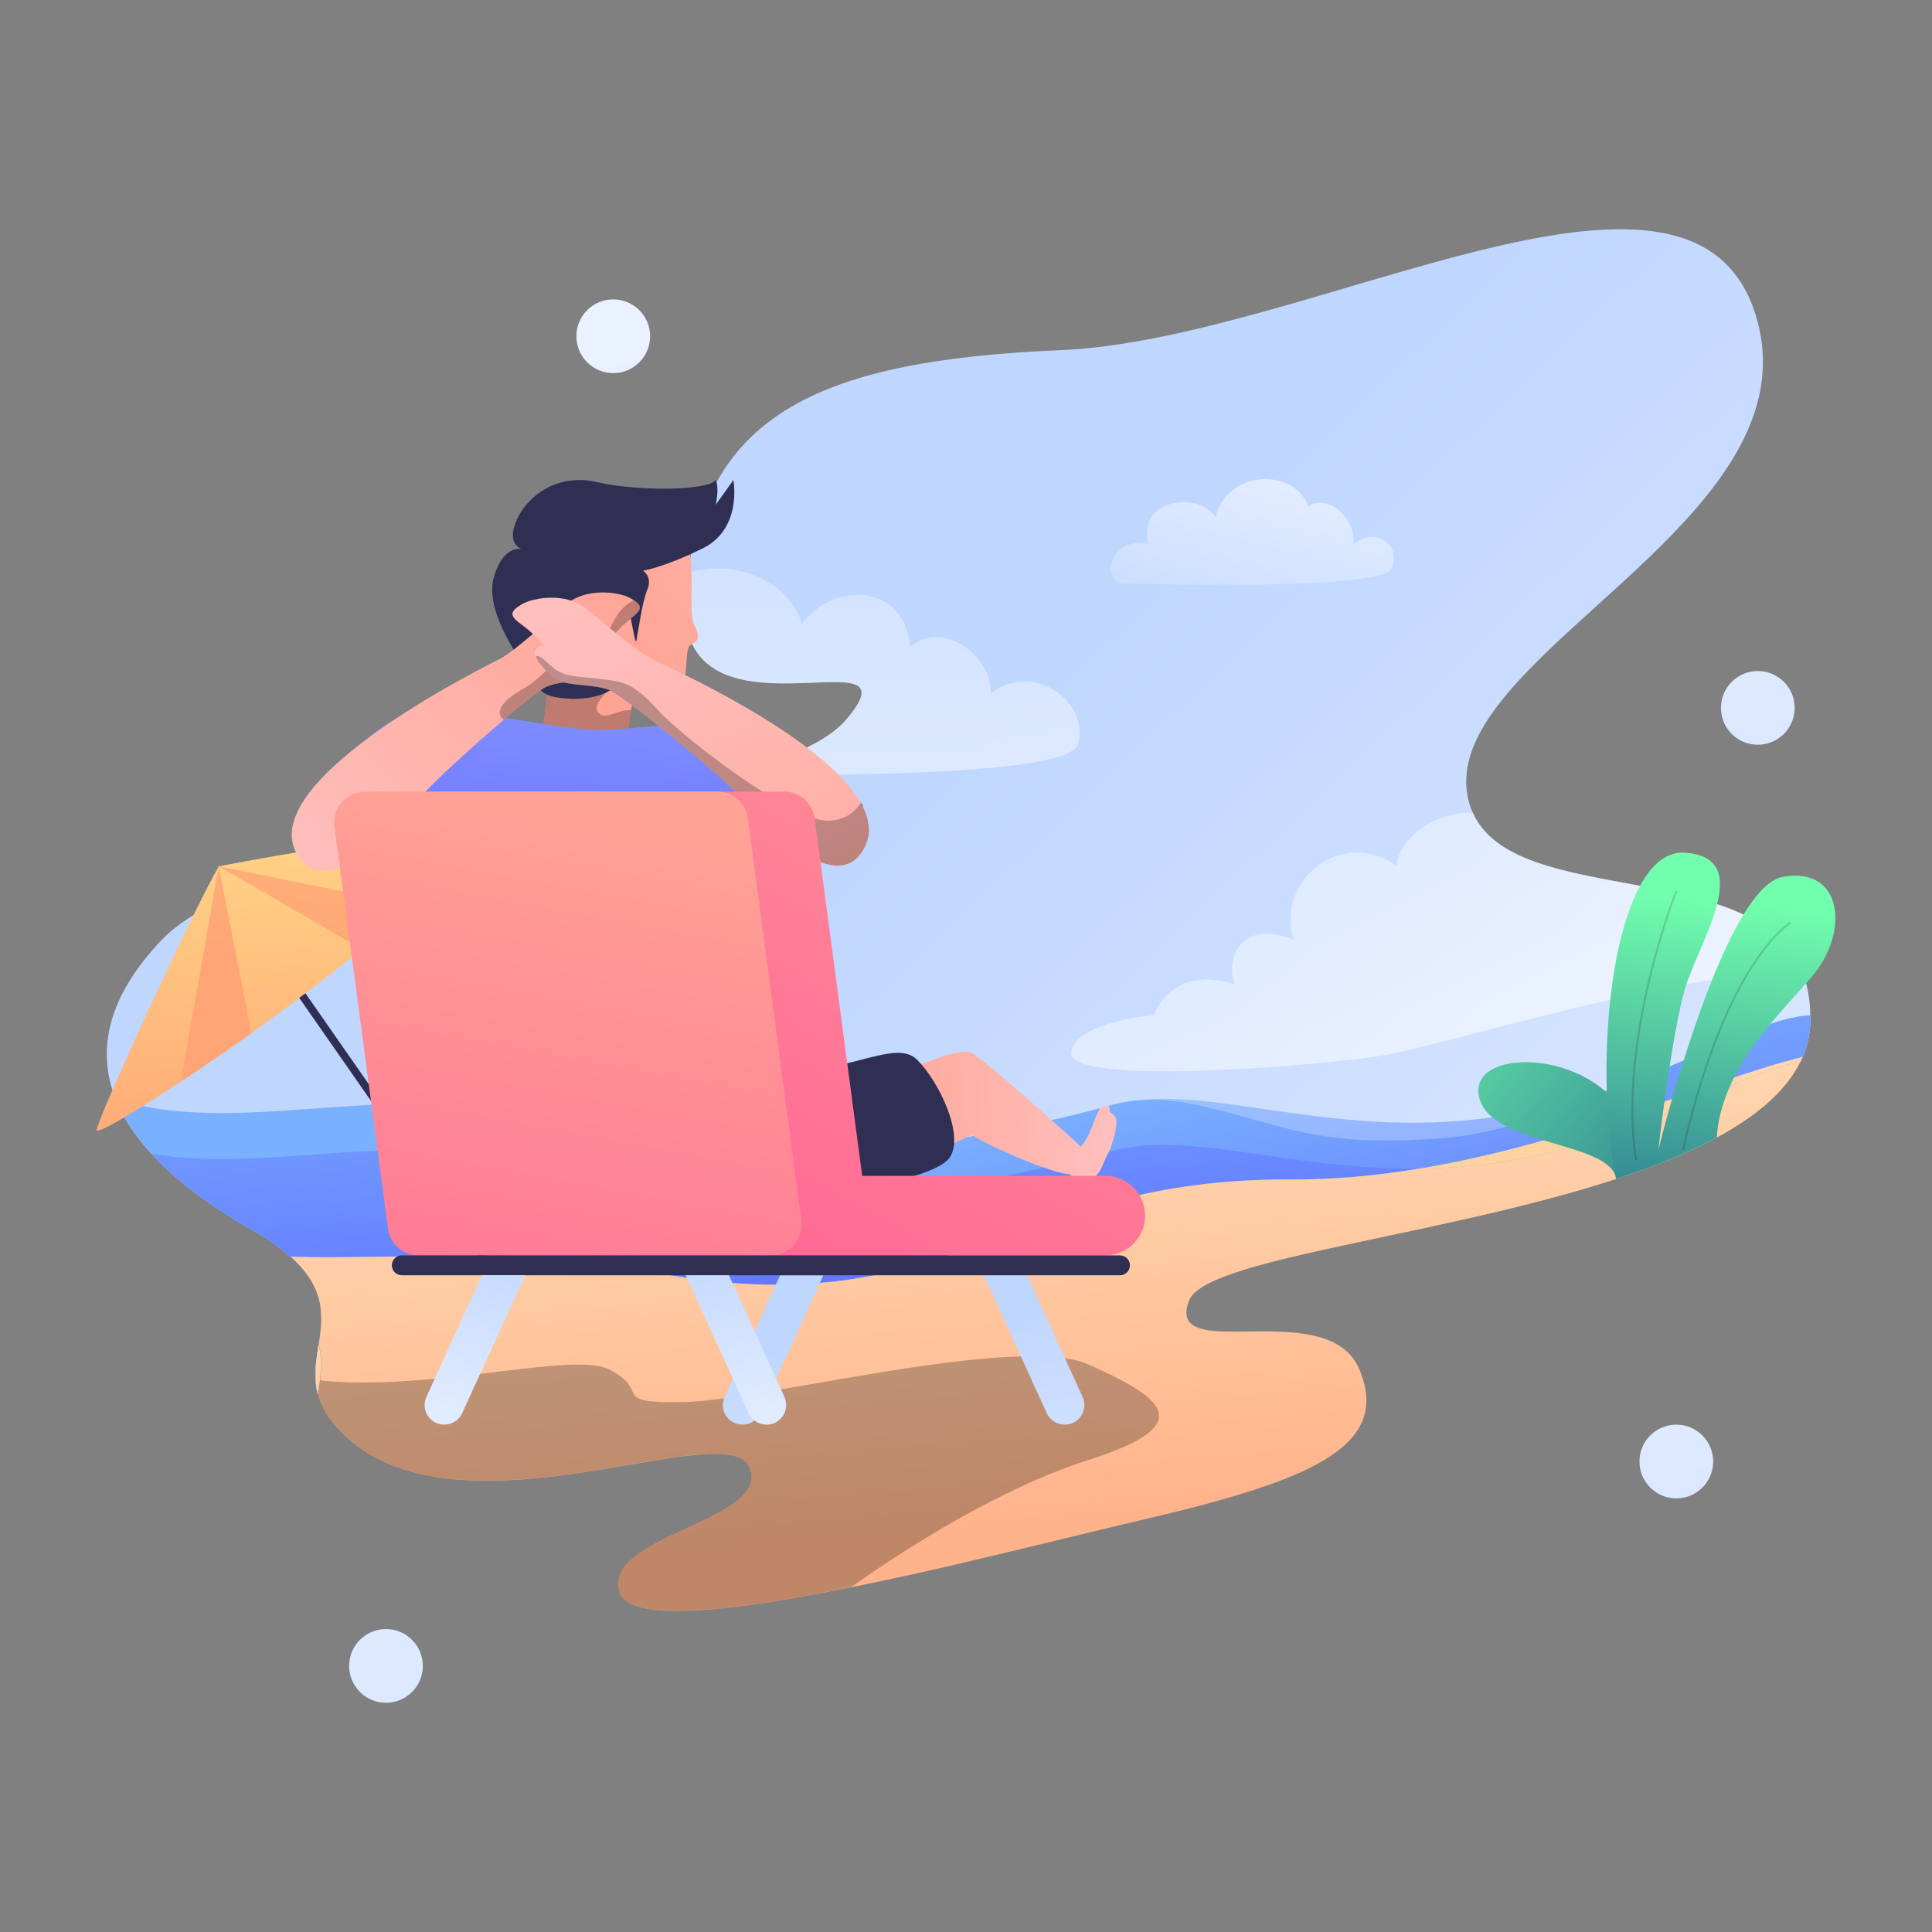 <?xml version="1.0" encoding="UTF-8"?>
<svg xmlns="http://www.w3.org/2000/svg" version="1.1" xmlns:xlink="http://www.w3.org/1999/xlink" viewBox="0 0 500 500">
  <rect x="0" y="0" width="500" height="500" fill="#808080" stroke="none"/>
  <defs>
    <style>
      .cls-1 {
        fill: url(#linear-gradient-15);
      }

      .cls-2 {
        fill: url(#linear-gradient-13);
      }

      .cls-3 {
        fill: url(#linear-gradient-28);
      }

      .cls-4 {
        fill: url(#linear-gradient-2);
      }

      .cls-5 {
        fill: url(#linear-gradient-25);
      }

      .cls-6 {
        fill: url(#linear-gradient-10);
      }

      .cls-7 {
        fill: url(#linear-gradient-12);
      }

      .cls-8 {
        fill: url(#linear-gradient-27);
      }

      .cls-9 {
        fill: #fff;
      }

      .cls-9, .cls-10 {
        mix-blend-mode: overlay;
        opacity: .25;
      }

      .cls-11 {
        fill: url(#linear-gradient-26);
      }

      .cls-12 {
        fill: url(#linear-gradient-4);
      }

      .cls-13 {
        fill: url(#linear-gradient-30);
      }

      .cls-14 {
        fill: url(#linear-gradient-3);
      }

      .cls-15 {
        fill: url(#linear-gradient-5);
      }

      .cls-16 {
        fill: url(#linear-gradient-22);
      }

      .cls-17 {
        fill: url(#linear-gradient-24);
      }

      .cls-18 {
        isolation: isolate;
      }

      .cls-19 {
        fill: url(#linear-gradient-8);
      }

      .cls-20 {
        stroke: #2f2f54;
        stroke-width: 2px;
      }

      .cls-20, .cls-21 {
        fill: none;
        stroke-miterlimit: 10;
      }

      .cls-22 {
        fill: url(#linear-gradient-14);
      }

      .cls-23 {
        fill: url(#linear-gradient-29);
      }

      .cls-24 {
        fill: url(#linear-gradient-20);
      }

      .cls-25 {
        fill: url(#linear-gradient-17);
      }

      .cls-26 {
        fill: url(#linear-gradient-7);
      }

      .cls-27 {
        fill: url(#linear-gradient-9);
      }

      .cls-28 {
        fill: url(#linear-gradient-11);
      }

      .cls-29 {
        fill: url(#linear-gradient-19);
      }

      .cls-30 {
        fill: url(#linear-gradient-6);
      }

      .cls-21 {
        opacity: .15;
        stroke: #000;
        stroke-width: .5px;
      }

      .cls-31 {
        fill: url(#linear-gradient-21);
      }

      .cls-32 {
        fill: url(#linear-gradient-32);
      }

      .cls-33 {
        fill: url(#linear-gradient-16);
      }

      .cls-34 {
        fill: #2f2f54;
      }

      .cls-35 {
        fill: url(#linear-gradient);
      }

      .cls-36 {
        fill: url(#linear-gradient-23);
      }

      .cls-37 {
        fill: url(#linear-gradient-31);
      }

      .cls-38 {
        fill: url(#linear-gradient-18);
      }
    </style>
    <linearGradient id="linear-gradient" x1="82.42" y1="346.48" x2="82.32" y2="358.48" gradientUnits="userSpaceOnUse">
      <stop offset="0" stop-color="#bfd6ff"/>
      <stop offset="1" stop-color="#fff"/>
    </linearGradient>
    <linearGradient id="linear-gradient-2" x1="249.91" y1="190.8" x2="629.4" y2="591.65" xlink:href="#linear-gradient"/>
    <linearGradient id="linear-gradient-3" x1="279.05" y1="72.42" x2="460.14" y2="442.74" gradientUnits="userSpaceOnUse">
      <stop offset="0" stop-color="#fff" stop-opacity="0"/>
      <stop offset="1" stop-color="#fff"/>
    </linearGradient>
    <linearGradient id="linear-gradient-4" x1="228.06" y1="29.7" x2="228.74" y2="410.2" xlink:href="#linear-gradient-3"/>
    <linearGradient id="linear-gradient-5" x1="82.73" y1="350.23" x2="82.09" y2="357.22" gradientUnits="userSpaceOnUse">
      <stop offset="0" stop-color="#7ab1ff"/>
      <stop offset="1" stop-color="#5454ff"/>
    </linearGradient>
    <linearGradient id="linear-gradient-6" x1="252.91" y1="289.98" x2="279.87" y2="409.53" xlink:href="#linear-gradient-5"/>
    <linearGradient id="linear-gradient-7" x1="199.8" y1="251.66" x2="208.96" y2="383.92" xlink:href="#linear-gradient-5"/>
    <linearGradient id="linear-gradient-8" x1="269.66" y1="289.27" x2="277.8" y2="393.05" gradientUnits="userSpaceOnUse">
      <stop offset="0" stop-color="#ffd6ae"/>
      <stop offset="1" stop-color="#ffb38b"/>
    </linearGradient>
    <linearGradient id="linear-gradient-9" x1="82.41" y1="349.7" x2="82.32" y2="357.46" gradientUnits="userSpaceOnUse">
      <stop offset="0" stop-color="#ffd6ae"/>
      <stop offset="1" stop-color="#ffd2a1"/>
    </linearGradient>
    <linearGradient id="linear-gradient-10" x1="417.02" y1="276.91" x2="416.81" y2="294.96" xlink:href="#linear-gradient-9"/>
    <linearGradient id="linear-gradient-11" x1="87.71" y1="298.71" x2="73.13" y2="204.44" gradientTransform="translate(18.29 .34) rotate(5.07)" gradientUnits="userSpaceOnUse">
      <stop offset="0" stop-color="#ffa475"/>
      <stop offset="1" stop-color="#ffd686"/>
    </linearGradient>
    <linearGradient id="linear-gradient-12" x1="62.79" y1="245.47" x2="69.23" y2="112.2" xlink:href="#linear-gradient-11"/>
    <linearGradient id="linear-gradient-13" x1="82.24" y1="246.41" x2="88.69" y2="113.14" xlink:href="#linear-gradient-11"/>
    <linearGradient id="linear-gradient-14" x1="199.79" y1="349.45" x2="187.59" y2="470.18" xlink:href="#linear-gradient"/>
    <linearGradient id="linear-gradient-15" x1="-161.33" y1="340.04" x2="-173.53" y2="460.77" gradientTransform="translate(105.64) rotate(-180) scale(1 -1)" xlink:href="#linear-gradient"/>
    <linearGradient id="linear-gradient-16" x1="222.17" y1="299.58" x2="286.6" y2="295.51" gradientUnits="userSpaceOnUse">
      <stop offset="0" stop-color="#ffa495"/>
      <stop offset="1" stop-color="#ffbfbd"/>
    </linearGradient>
    <linearGradient id="linear-gradient-17" x1="221.6" y1="290.65" x2="286.04" y2="286.58" xlink:href="#linear-gradient-16"/>
    <linearGradient id="linear-gradient-18" x1="156.67" y1="168.75" x2="241.79" y2="99.23" xlink:href="#linear-gradient-16"/>
    <linearGradient id="linear-gradient-19" x1="152.47" y1="160.73" x2="147.38" y2="279.77" gradientUnits="userSpaceOnUse">
      <stop offset="0" stop-color="#8b9cff"/>
      <stop offset="1" stop-color="#5454ff"/>
    </linearGradient>
    <linearGradient id="linear-gradient-20" x1="165.72" y1="145.21" x2="73.83" y2="229.3" xlink:href="#linear-gradient-16"/>
    <linearGradient id="linear-gradient-21" x1="230.67" y1="290.93" x2="160.81" y2="149.17" xlink:href="#linear-gradient-16"/>
    <linearGradient id="linear-gradient-22" x1="282.88" y1="115.82" x2="150.62" y2="352.53" gradientUnits="userSpaceOnUse">
      <stop offset="0" stop-color="#ffa495"/>
      <stop offset="1" stop-color="#ff5c96"/>
    </linearGradient>
    <linearGradient id="linear-gradient-23" x1="158.06" y1="204.98" x2="117.37" y2="424.73" xlink:href="#linear-gradient-22"/>
    <linearGradient id="linear-gradient-24" x1="128.7" y1="315.89" x2="110.39" y2="412.88" xlink:href="#linear-gradient"/>
    <linearGradient id="linear-gradient-25" x1="-79.03" y1="315.89" x2="-97.34" y2="412.88" gradientTransform="translate(105.64) rotate(-180) scale(1 -1)" xlink:href="#linear-gradient"/>
    <linearGradient id="linear-gradient-26" x1="353.15" y1="246.56" x2="452.1" y2="327.95" gradientUnits="userSpaceOnUse">
      <stop offset="0" stop-color="#72ffad"/>
      <stop offset="1" stop-color="#22668d"/>
    </linearGradient>
    <linearGradient id="linear-gradient-27" x1="447.29" y1="233.23" x2="438.13" y2="331.41" xlink:href="#linear-gradient-26"/>
    <linearGradient id="linear-gradient-28" x1="315.48" y1="179.29" x2="341.42" y2="78.56" xlink:href="#linear-gradient"/>
    <linearGradient id="linear-gradient-29" x1="220.58" y1="513.24" x2="129.01" y2="-117.54" xlink:href="#linear-gradient"/>
    <linearGradient id="linear-gradient-30" x1="510.52" y1="364.96" x2="389.45" y2="-30.8" xlink:href="#linear-gradient"/>
    <linearGradient id="linear-gradient-31" x1="155.49" y1="612.91" x2="34.43" y2="217.15" xlink:href="#linear-gradient"/>
    <linearGradient id="linear-gradient-32" x1="489.44" y1="560.01" x2="368.37" y2="164.24" xlink:href="#linear-gradient"/>
  </defs>
  <!-- Generator: Adobe Illustrator 28.6.0, SVG Export Plug-In . SVG Version: 1.2.0 Build 709)  -->
  <g class="cls-18">
    <g id="OBJECTS">
      <g>
        <g>
          <path class="cls-35" d="M82.26,360.92c-.11-.43-.23-.86-.31-1.28-.11-.63-.2-1.28-.26-1.91-.06-.94-.09-1.88-.03-2.83-.03-.29,0-.6.03-.91v-.14c.09-1.17.23-2.34.4-3.51.11-.77.23-1.54.34-2.34,1.2,4.42.49,8.65-.17,12.93Z"/>
          <path class="cls-4" d="M468.53,262.73c0,.69,0,1.4-.03,2.14-.11,3.03-.8,5.91-1.94,8.62-.2.49-.43.97-.69,1.43-16.64,2.51-38.93,19.64-76.72,25.72-7.65,1.23-14.93,1.74-21.92,1.8-10.9,1.83-22.15,2.88-33.68,2.83-31.71-.17-52.75,7.28-72.81,14.44-24.58,8.76-47.7,17.07-87.26,10.33-44.21-7.51-72.78-3.97-98.33-4.8-2.54-2.28-5.82-4.62-10.1-7.05-1.66-.94-3.25-1.88-4.82-2.85-.8-.51-1.6-1-2.37-1.51-1.97-1.26-3.88-2.57-5.71-3.91-.63-.43-1.26-.91-1.86-1.37-1.83-1.37-3.54-2.74-5.14-4.17-.63-.54-1.23-1.08-1.8-1.63-.71-.63-1.4-1.28-2.06-1.94-.74-.74-1.46-1.51-2.17-2.28-.43-.46-.83-.91-1.2-1.37-1.6-1.83-3.03-3.71-4.25-5.62-.29-.43-.57-.88-.83-1.31-.31-.49-.57-.94-.83-1.43-.34-.6-.66-1.2-.94-1.8-.46-.91-.86-1.83-1.23-2.77-4.85-12.47-2.05-26.26,12.05-41.02,21.84-22.86,101.78-29.71,147.45-42.67,13.93-3.97,24.66-8.48,29.57-14.21,21.01-24.49-46.3,10.53-41.47-33.77.17-1.46.34-2.91.54-4.31,6.17-40.96,34.17-55,96.5-57.63,64.48-2.71,162.81-62.4,179.76-9.5,13.87,43.3-48.04,74.27-68.45,103.98-4.54,6.62-7.02,13.16-6.17,19.78.26,2,.77,3.8,1.51,5.42,11.05,24.98,72.59,11.3,85.14,40.85,1.4,3.28,2.17,7.11,2.23,11.59Z"/>
          <path class="cls-14" d="M466.3,251.14c-37.45,1.26-93.36,19.95-110.6,22.35-22.61,3.14-79.15,7.05-78.47-1.03.69-8.05,21.38-9.73,21.38-9.73,0,0,4.4-13.39,21.01-7.96-2.71-6.11,1.37-17.3,15.27-11.53-5.08-14.59,11.87-29.51,26.46-19.21.8-5.91,7.82-13.67,19.81-13.73,11.05,24.98,72.59,11.3,85.14,40.85Z"/>
          <path class="cls-12" d="M278.95,192.74c-2.43,7.51-58.17,8.08-89.6,7.79,13.93-3.97,24.66-8.48,29.57-14.21,21.01-24.49-46.3,10.53-41.47-33.77.17-1.46.34-2.91.54-4.31,15.7-4.31,27.66,5.02,29.46,13.24,9.08-11.87,27.06-9.73,28.09,5.99,8.14-7.34,21.32,2.14,20.84,11.99,11.39-8.82,25.95,2.8,22.58,13.27Z"/>
          <path class="cls-15" d="M82.26,360.92c-.11-.43-.23-.86-.31-1.28-.11-.63-.2-1.28-.26-1.91-.09-.94-.09-1.88-.03-2.83-.03-.29,0-.6.03-.91v-.14c.09-1.17.23-2.34.4-3.51.11-.77.23-1.54.34-2.34,1.2,4.42.49,8.65-.17,12.93Z"/>
          <path class="cls-30" d="M468.53,262.73c0,.69,0,1.4-.03,2.14-.11,3.03-.8,5.91-1.94,8.62-.2.49-.43.97-.69,1.43-16.64,2.51-38.93,19.64-76.72,25.72-7.65,1.23-14.93,1.74-21.92,1.8-10.9,1.83-22.15,2.88-33.68,2.83-70.56-.37-88.2,36.99-160.07,24.78-44.21-7.51-72.78-3.97-98.33-4.8-2.54-2.28-5.82-4.62-10.1-7.05-1.66-.94-3.25-1.88-4.82-2.85-.8-.51-1.6-1-2.37-1.51-1.97-1.26-3.88-2.57-5.71-3.91-.63-.43-1.26-.91-1.86-1.37-1.83-1.37-3.54-2.74-5.14-4.17-.63-.54-1.23-1.08-1.8-1.63-.71-.63-1.4-1.28-2.06-1.94-.74-.74-1.46-1.51-2.17-2.28-.43-.46-.83-.91-1.2-1.37-1.6-1.83-3.03-3.71-4.25-5.62-.29-.43-.57-.88-.83-1.31-.31-.49-.57-.94-.83-1.43-.34-.6-.66-1.2-.94-1.8-.46-.91-.86-1.83-1.23-2.77,32.37,11.45,82.03-8.13,108.81,8.42,27.49,17.01,101.81,4.62,136.32-3.43l.2-.06c4.85-1.11,8.88-2.17,11.9-3.03,2.17-.63,4.45-1.06,6.77-1.34.03-.03.06-.03.09,0,23.61-2.8,54.52,10.48,95.22,3.94,10.59-1.71,19.95-4.28,28.32-7.14,23.12-7.93,38.65-18.21,51.06-18.87Z"/>
          <path class="cls-26" d="M367.23,302.43c-10.9,1.83-22.15,2.88-33.68,2.83-70.56-.37-88.2,36.99-160.07,24.78-44.21-7.51-72.78-3.97-98.33-4.8-2.54-2.28-5.82-4.62-10.1-7.05-1.66-.94-3.25-1.88-4.82-2.85-.8-.51-1.6-1-2.37-1.51-1.97-1.26-3.88-2.57-5.71-3.91-.63-.43-1.26-.91-1.86-1.37-1.83-1.37-3.54-2.74-5.14-4.17-.63-.54-1.23-1.08-1.8-1.63-.71-.63-1.4-1.28-2.06-1.94-.74-.74-1.46-1.51-2.17-2.28,31.97,5.77,75.21-9.02,99.53,6.02,31.43,19.44,123.99.49,148.42-6.51,20.24-5.77,46.33,4.77,80.15,4.4Z"/>
          <path class="cls-19" d="M465.87,274.92c-.31.63-.66,1.26-1.03,1.88-.37.63-.77,1.23-1.2,1.86-.43.6-.86,1.2-1.34,1.77-.43.54-.88,1.08-1.34,1.6-.06.06-.11.14-.2.2-.51.54-1.03,1.08-1.57,1.63-.43.43-.86.83-1.31,1.23-.74.69-1.54,1.37-2.37,2-.49.4-.97.8-1.48,1.17-.26.2-.51.4-.8.6-.48.34-1,.69-1.48,1.03-1.66,1.14-3.45,2.25-5.31,3.31-.71.43-1.43.83-2.17,1.2-3.03,1.66-6.25,3.2-9.68,4.65-.77.34-1.6.69-2.4,1-1.2.49-2.4.97-3.62,1.46-.8.29-1.6.6-2.4.88-1.03.37-2.06.77-3.11,1.11-1.57.54-3.17,1.08-4.77,1.63h-.03c-11.25,3.68-23.41,6.79-35.42,9.56-2.88.66-5.74,1.28-8.56,1.91s-5.62,1.26-8.42,1.83c-1.08.26-2.2.49-3.28.71-1.11.23-2.2.46-3.28.69-4.8,1.03-9.42,2-13.84,2.97-1.54.34-3.05.66-4.54,1-.2.06-.43.09-.63.14-.94.2-1.83.4-2.74.63-.91.2-1.8.4-2.68.63-1.6.37-3.14.74-4.65,1.14-.83.2-1.63.4-2.43.63-2.48.66-4.8,1.31-6.88,2-.66.2-1.28.4-1.91.63-4.94,1.71-8.51,3.45-10.25,5.39-.23.23-.4.46-.57.71v.03c-.17.23-.31.49-.4.74-.17.49-.34.91-.46,1.34v.03c-.11.4-.2.8-.23,1.17-.06.57-.06,1.08.03,1.54.03.2.06.34.14.51,0,.06.03.11.06.17.03.14.11.29.17.4.09.14.17.29.26.4.49.66,1.2,1.14,2.08,1.48.26.11.51.2.77.29.29.09.57.17.88.23.31.09.6.14.94.2.51.09,1.03.14,1.6.2.51.06,1.03.09,1.6.11h.17c.54.03,1.14.06,1.74.06,11.62.26,29.37-2.08,34.31,9.88,1.4,3.4,1.97,6.48,1.71,9.28-.03.26-.06.51-.11.77-.03.29-.06.57-.11.83-.09.4-.2.8-.31,1.17-.14.49-.31.97-.54,1.46-2.14,4.97-7.34,9.08-15.41,12.82-.63.29-1.28.57-1.97.86-.71.31-1.46.63-2.23.94-1.23.49-2.51.97-3.85,1.46-2.68.94-5.57,1.88-8.68,2.83-1.54.46-3.14.94-4.79,1.4-5.77,1.63-12.19,3.23-19.18,4.85-10.73,2.51-24.18,5.85-38.36,9.22-2.11.51-4.25,1-6.39,1.51-3.45.83-6.94,1.63-10.42,2.43-2.26.51-4.54,1-6.79,1.51-4.51.97-8.99,1.91-13.42,2.83-.23.06-.46.09-.68.14-1.97.4-3.94.77-5.85,1.14-.94.2-1.86.4-2.8.54-2.14.4-4.28.77-6.37,1.14-2.6.46-5.14.86-7.59,1.23-2.48.37-4.85.71-7.16.97-.91.11-1.83.23-2.71.31-.43.06-.86.11-1.31.14-4.17.43-7.96.66-11.3.66-3.08,0-5.79-.2-8.05-.63-.03,0-.06,0-.09-.03-.46-.09-.88-.2-1.28-.29-.83-.23-1.57-.49-2.23-.77-.2-.06-.4-.17-.6-.29s-.37-.2-.54-.31c-1.06-.66-1.77-1.48-2.11-2.48-.4-1.14-.48-2.23-.31-3.25,0-.14.03-.29.06-.43.06-.29.14-.57.26-.83.11-.37.26-.71.46-1.06.03-.03.03-.06.06-.11.17-.29.37-.57.57-.86.26-.37.57-.74.91-1.11.23-.26.49-.51.77-.74,1.11-1.06,2.48-2.03,4.02-3,.69-.4,1.37-.8,2.11-1.2.23-.11.46-.26.69-.37.54-.29,1.08-.57,1.66-.86.4-.2.8-.4,1.2-.6.83-.4,1.66-.8,2.48-1.17.4-.2.83-.4,1.26-.6,5.05-2.34,10.16-4.62,13.62-7.19.11-.09.23-.17.31-.26.29-.2.54-.43.8-.66.26-.2.46-.4.66-.6.23-.2.46-.43.66-.66.31-.37.6-.74.83-1.11.14-.17.26-.37.31-.54.23-.37.4-.77.49-1.14.09-.2.14-.43.17-.66.2-1.11.06-2.28-.51-3.54-6.28-13.87-78.98,22.38-107.32-10.85-1.2-1.4-2.11-2.8-2.83-4.17-.26-.51-.51-1.06-.71-1.57-.29-.69-.51-1.37-.69-2.06.2-1.2.37-2.43.54-3.62.37-3.05.49-6.14-.37-9.31.46-3.14.88-6.31.46-9.53,0-.09,0-.17-.03-.26-.06-.51-.14-1.03-.29-1.57-.03-.14-.09-.31-.14-.49-.03-.23-.11-.49-.2-.71-.4-1.31-.97-2.63-1.77-3.97-1.23-2.03-2.91-4.11-5.31-6.22,25.55.83,54.12-2.71,98.33,4.8,71.87,12.22,89.51-25.15,160.07-24.78,11.53.06,22.78-1,33.68-2.83,6.99-.06,14.27-.57,21.92-1.8,10.22-1.66,19.3-4.11,27.43-6.88,4.91-1.63,9.45-3.37,13.7-5.14.48-.2.94-.37,1.43-.57,5.88-2.48,11.19-4.91,16.04-7.02,6.85-3,12.76-5.31,18.12-6.11Z"/>
          <path class="cls-10" d="M281.71,377.84c-22.06,6.99-46.67,22.38-61.42,32.91-1.97.4-3.94.77-5.85,1.14-.94.2-1.86.4-2.8.54-2.14.4-4.28.77-6.37,1.14-2.6.46-5.14.86-7.59,1.23-2.48.37-4.85.71-7.16.97-.91.11-1.83.23-2.71.31-.43.06-.86.11-1.31.14-4.17.43-7.96.66-11.3.66-3.08,0-5.79-.2-8.05-.63-.03,0-.06,0-.09-.03-.46-.09-.88-.2-1.28-.29-.83-.23-1.57-.49-2.23-.77-.2-.06-.4-.17-.6-.29s-.37-.2-.54-.31c-1.06-.66-1.77-1.48-2.11-2.48-.4-1.14-.48-2.23-.31-3.25,0-.14.03-.29.06-.43.06-.29.14-.57.26-.83.11-.37.26-.71.46-1.06.03-.03.03-.06.06-.11.17-.29.37-.57.57-.86.26-.37.57-.74.91-1.11.23-.26.49-.51.77-.74,1.11-1.06,2.48-2.03,4.02-3,.69-.4,1.37-.8,2.11-1.2.23-.11.46-.26.69-.37.54-.29,1.08-.57,1.66-.86.4-.2.8-.4,1.2-.6.83-.4,1.66-.8,2.48-1.17.4-.2.83-.4,1.26-.6,5.05-2.34,10.16-4.62,13.62-7.19.11-.09.23-.17.31-.26.29-.2.54-.43.8-.66.26-.2.46-.4.66-.6.23-.2.46-.43.66-.66.31-.37.6-.74.83-1.11.14-.17.26-.37.31-.54.23-.37.4-.77.49-1.14.09-.2.14-.43.17-.66.2-1.11.06-2.28-.51-3.54-6.28-13.87-78.98,22.38-107.32-10.85-1.2-1.4-2.11-2.8-2.83-4.17-.26-.51-.51-1.06-.71-1.57-.29-.69-.51-1.37-.69-2.06.2-1.2.37-2.43.54-3.62,28.94,2.97,65.28-7.62,74.81-2.85,11.19,5.62-.48,8.93,19.84,8.42,20.35-.51,86.2-17.78,104.27-9.68,18.07,8.13,29.74,15.27,0,24.66Z"/>
          <path class="cls-27" d="M82.26,360.92c-.11-.43-.23-.86-.31-1.28-.11-.63-.2-1.28-.26-1.91-.06-.94-.09-1.88-.03-2.83-.03-.29,0-.6.03-.91v-.14c.09-1.17.23-2.34.4-3.51.11-.77.23-1.54.34-2.34,1.2,4.42.49,8.65-.17,12.93Z"/>
          <path class="cls-6" d="M466.56,273.49c-.2.49-.43.97-.69,1.43-16.64,2.51-38.93,19.64-76.72,25.72-7.65,1.23-14.93,1.74-21.92,1.8,40.13-6.56,75.18-22.95,99.33-28.94Z"/>
          <g>
            <line class="cls-20" x1="72.33" y1="249.17" x2="127.45" y2="328.28"/>
            <path class="cls-28" d="M126.69,214.07c-5.12,6.37-12.07,13.29-19.88,20.3-4.2,3.73-8.63,7.52-13.2,11.24-9.36,7.65-19.28,15.11-28.55,21.74-6.52,4.67-12.74,8.93-18.25,12.57-12.91,8.57-21.9,13.67-21.8,12.57.28-3.18,23.39-53.69,31.59-68.29,0,0,42.08-8.24,70.1-10.11Z"/>
            <path class="cls-7" d="M65.06,267.35c-6.52,4.67-12.74,8.93-18.25,12.57l9.79-55.73,8.46,43.16Z"/>
            <path class="cls-2" d="M106.81,234.37c-4.2,3.73-8.63,7.52-13.2,11.24l-37.01-21.42,50.22,10.19Z"/>
          </g>
          <g>
            <g>
              <path class="cls-22" d="M192.16,368.7h0c-3.71,0-6.17-3.83-4.63-7.2l14.36-31.46h11.19l-16.28,35.68c-.83,1.81-2.64,2.98-4.63,2.98Z"/>
              <path class="cls-1" d="M275.54,368.7h0c3.71,0,6.17-3.83,4.63-7.2l-14.36-31.46h-11.19l16.28,35.68c.83,1.81,2.64,2.98,4.63,2.98Z"/>
            </g>
            <path class="cls-33" d="M278.17,297.87c4.32-2.03,5.34-11.49,7.46-11.7,2.12-.21,1.4,1.36,1.57,1.61s1.78.72,1.74,2.71c-.04,1.99-1.14,6.32-2.42,8.52-1.27,2.2-1.95,6.99-6.49,6.15-4.54-.84-3.69-2.71-5.55-3.43"/>
            <path class="cls-25" d="M232.18,278.12c3.85-1.62,15.99-7.25,19.26-5.65,3.27,1.59,28.12,23.9,28.89,24.92.77,1.01-.39,5.19-2.89,6.35-2.5,1.16-21.19-6.95-26-10-3.85,1.83-13.87,6.29-13.87,6.29"/>
            <path class="cls-34" d="M200.07,275.61c15.99,4.66,31.2-7.49,37.26-1.37s12.16,19.66,8.52,25.22c-3.64,5.56-27.43,8.67-27.43,8.67"/>
            <path class="cls-38" d="M178.73,166.88c-1.91.88-.14,12.07-3.68,13.99-3.57,1.91-11.22,0-11.22,0,0,0-.23,1.2-.49,2.88-.51,3.2-1.17,8.08-.77,9.59.63,2.28-22.63-1.03-22.63-1.03,0,0,1.74-11.16,2.45-20.84.09-1.17.14-2.28.2-3.37.51-10.25,7.14-23.35,7.14-23.35l17.41-3.94,11.07,1.26c1.66,5.99-.14,16.41,1.51,19.72,1.66,3.31.91,4.2-1,5.08Z"/>
            <path class="cls-10" d="M162.58,193.34c.63,2.28-22.63-1.03-22.63-1.03,0,0,1.74-11.16,2.45-20.84l19.21,2.23c-6.11,7.28-8.65,8.99-6.45,11.02,1.63,1.51,4.8-1.06,8.19-.97-.51,3.2-1.17,8.08-.77,9.59Z"/>
            <path class="cls-34" d="M147.95,180.87c-7.25-.51-7.61-1.04-11.32-6.87-3.71-5.83-11.19-16.53-8.77-24.8,2.42-8.27,7.12-7.12,7.12-7.12,0,0-4.07-1.27-1.27-7.5s10.43-12.21,20.86-9.79c10.43,2.42,28.74,2.21,30.65-.55,1.02,2.08,0,6.4,0,6.4l4.58-6.4s2.42,12.63-8.01,17.72c-10.43,5.09-15.39,5.72-15.39,5.72,0,0,2.54,1.49,1.14,4.88-1.4,3.39-2.42,11.19-2.8,13.1-.38,1.91-1.14-5.38-2.29-8.6-1.14-3.22-6.42.23-5.85,4.79.57,4.56,3.31,3.56,3.31,3.56,0,0,7.88,15.47-11.95,15.47Z"/>
            <path class="cls-29" d="M77.24,211.52c18.57-23.15,22.8-26.45,34.67-27.47,11.87-1.02,33.49,5.73,46.72,4.77,13.23-.96,31.03-3.5,42.73,1.59,11.7,5.09,22.13,18.08,22.13,18.08,0,0-22.96,13.06-28.27,15.93-5.31,2.87-41.68,1.83-49.82,2.73s-29,.88-30.52,0"/>
            <path class="cls-24" d="M163.2,160.14c-3.17,2.48-5.54,5.59-5.54,5.59,0,0,1.63-.31,2.43,1.17.8,1.48-2.51,5.68-5.31,7.65-2.8,1.97-9.99,1.46-13.73,3.37-1.43.74-5.68,4.11-10.7,8.39-8.13,6.91-18.32,16.18-22.01,20.49-5.94,6.99-22.43,25.63-30.4,15.81-15.44-18.95,47.27-49.98,51.29-52.01,4.02-2.03,12.67-10.13,17.44-14.27,4.77-4.14,13.13-3.34,16.44-1.54.37.2.69.37.97.57,2.31,1.46,1.97,2.54-.88,4.77Z"/>
            <path class="cls-10" d="M163.2,160.14c-3.17,2.48-5.54,5.59-5.54,5.59,0,0,1.63-.31,2.43,1.17.8,1.48-2.51,5.68-5.31,7.65-2.8,1.97-9.99,1.46-13.73,3.37-1.43.74-5.68,4.11-10.7,8.39-2.37-1.94-.66-4.85,5.05-8.05,6.19-3.45,7.62-8.65,15.67-9.65,7.36-.94,6.02-10.1,13.02-13.24,2.31,1.46,1.97,2.54-.88,4.77Z"/>
            <path class="cls-31" d="M222.66,221.03c-7.62,10.08-24.78-7.93-31-14.7-6.19-6.76-29.91-25.83-33.74-27.63-3.82-1.77-10.99-1-13.84-2.85-2.17-1.4-4.62-4-5.42-5.88-.29-.63-.37-1.17-.17-1.57.71-1.51,2.37-1.26,2.37-1.26,0,0-2.48-3.03-5.74-5.39-3.28-2.37-3.37-3.4-.11-5.34,3.25-1.91,11.56-3,16.47.94,4.94,3.94,13.87,11.73,17.98,13.62,3.25,1.48,43.67,19.64,53.35,36.85,2.57,4.57,2.97,9.11-.14,13.22Z"/>
            <path class="cls-10" d="M222.66,221.03c-7.62,10.08-24.78-7.93-31-14.7-6.19-6.76-29.91-25.83-33.74-27.63-3.82-1.77-10.99-1-13.84-2.85-2.17-1.4-4.62-4-5.42-5.88.4-.63,1.34-.06,3.68,2.14,3.71,3.43,7.02,2.8,12.47,3.54,5.48.77,8.39.26,15.13,7.76,6.74,7.51,35.22,29.26,44.38,29,4.37-.11,6.96-2.31,8.48-4.6,2.57,4.57,2.97,9.11-.14,13.22Z"/>
            <path class="cls-16" d="M296.36,314.62c0,2.83-1.17,5.39-3.03,7.28-1.86,1.86-4.42,3-7.28,3H125.61c-4,0-7.39-2.97-7.94-6.94l-13.81-104.04c-.66-4.8,3.08-9.05,7.93-9.05h91.11c4.02,0,7.39,2.97,7.94,6.94l12.3,92.51h62.91c5.68,0,10.3,4.62,10.3,10.3Z"/>
            <path class="cls-36" d="M199.45,324.89l-91.12.02c-4.01,0-7.4-2.97-7.93-6.95l-13.83-104.03c-.64-4.79,3.09-9.05,7.93-9.06l91.12-.02c4.01,0,7.4,2.97,7.93,6.95l13.83,104.03c.64,4.79-3.09,9.05-7.93,9.06Z"/>
            <path class="cls-34" d="M289.84,330.04H103.98c-1.42,0-2.57-1.15-2.57-2.57h0c0-1.42,1.15-2.57,2.57-2.57h185.87c1.42,0,2.57,1.15,2.57,2.57h0c0,1.42-1.15,2.57-2.57,2.57Z"/>
            <g>
              <path class="cls-17" d="M114.99,368.7h0c-3.71,0-6.17-3.83-4.63-7.2l14.35-31.46h11.19l-16.28,35.68c-.83,1.81-2.64,2.98-4.63,2.98Z"/>
              <path class="cls-5" d="M198.37,368.7h0c3.71,0,6.17-3.83,4.63-7.2l-14.35-31.46h-11.19l16.28,35.68c.83,1.81,2.64,2.98,4.63,2.98Z"/>
            </g>
          </g>
          <path class="cls-9" d="M389.15,288.73c10.59-1.71,19.95-4.28,28.32-7.14-13.47,5.85-29.94,11.93-43.93,12.96-27.32,2.03-36.11-1.26-52.78-5.85-10.3-2.83-17.9-4.65-26.83-3.91,23.61-2.8,54.52,10.48,95.22,3.94Z"/>
          <path class="cls-11" d="M418.29,305.11c-1.56-10.03-33.3-8.39-35.59-21.62-2.29-13.23,32.3-11.7,38.91,8.14"/>
          <path class="cls-8" d="M468.53,253.22c-7.48,8.48-16.07,17.18-20.78,27.8-1.86,4.14-3.11,8.53-3.48,13.36-3.03,1.66-6.25,3.2-9.68,4.65-.77.34-1.6.69-2.4,1-1.2.49-2.4.97-3.62,1.46-.8.29-1.6.6-2.4.88-1.03.37-2.06.77-3.11,1.11-1.57.54-3.17,1.08-4.77,1.63h-.03c-.71-3.57-1.26-7.39-1.68-11.36-3.31-32.34,3.4-74.1,19.38-73.07,18.81,1.17,3.37,23.55,0,35.59-2.2,7.76-4.4,22.72-5.68,32.34-.69,5.31-1.11,8.99-1.11,8.99,0,0,.91-3.77,2.54-9.56,5.22-18.78,17.75-58.91,29.68-61.11,15.58-2.88,17.53,14.53,7.14,26.29Z"/>
          <path class="cls-21" d="M433.83,230.59s-15.26,38.41-10.43,69.69"/>
          <path class="cls-21" d="M435.61,297.61s8.9-44.38,27.72-58.88"/>
          <path class="cls-3" d="M289.45,150.98c-5.09-3.56.17-12.35,7.8-10.16-3.39-11.54,13.06-13.92,17.3-6.97,3.05-12.38,20.52-12.89,24.08-2.71,4.41-3.56,12.21,2.4,11.7,9.68,5.93-4.59,12.38.3,9.83,6.33-2.54,6.03-70.71,3.83-70.71,3.83Z"/>
        </g>
        <path class="cls-23" d="M168.25,87.02c0,5.27-4.27,9.54-9.54,9.54s-9.54-4.27-9.54-9.54,4.27-9.54,9.54-9.54,9.54,4.27,9.54,9.54Z"/>
        <path class="cls-13" d="M464.46,183.2c0,5.27-4.27,9.54-9.54,9.54s-9.54-4.27-9.54-9.54,4.27-9.54,9.54-9.54,9.54,4.27,9.54,9.54Z"/>
        <path class="cls-37" d="M109.43,431.14c0,5.27-4.27,9.54-9.54,9.54s-9.54-4.27-9.54-9.54,4.27-9.54,9.54-9.54,9.54,4.27,9.54,9.54Z"/>
        <path class="cls-32" d="M443.37,378.24c0,5.27-4.27,9.54-9.54,9.54s-9.54-4.27-9.54-9.54,4.27-9.54,9.54-9.54,9.54,4.27,9.54,9.54Z"/>
      </g>
    </g>
  </g>
</svg>